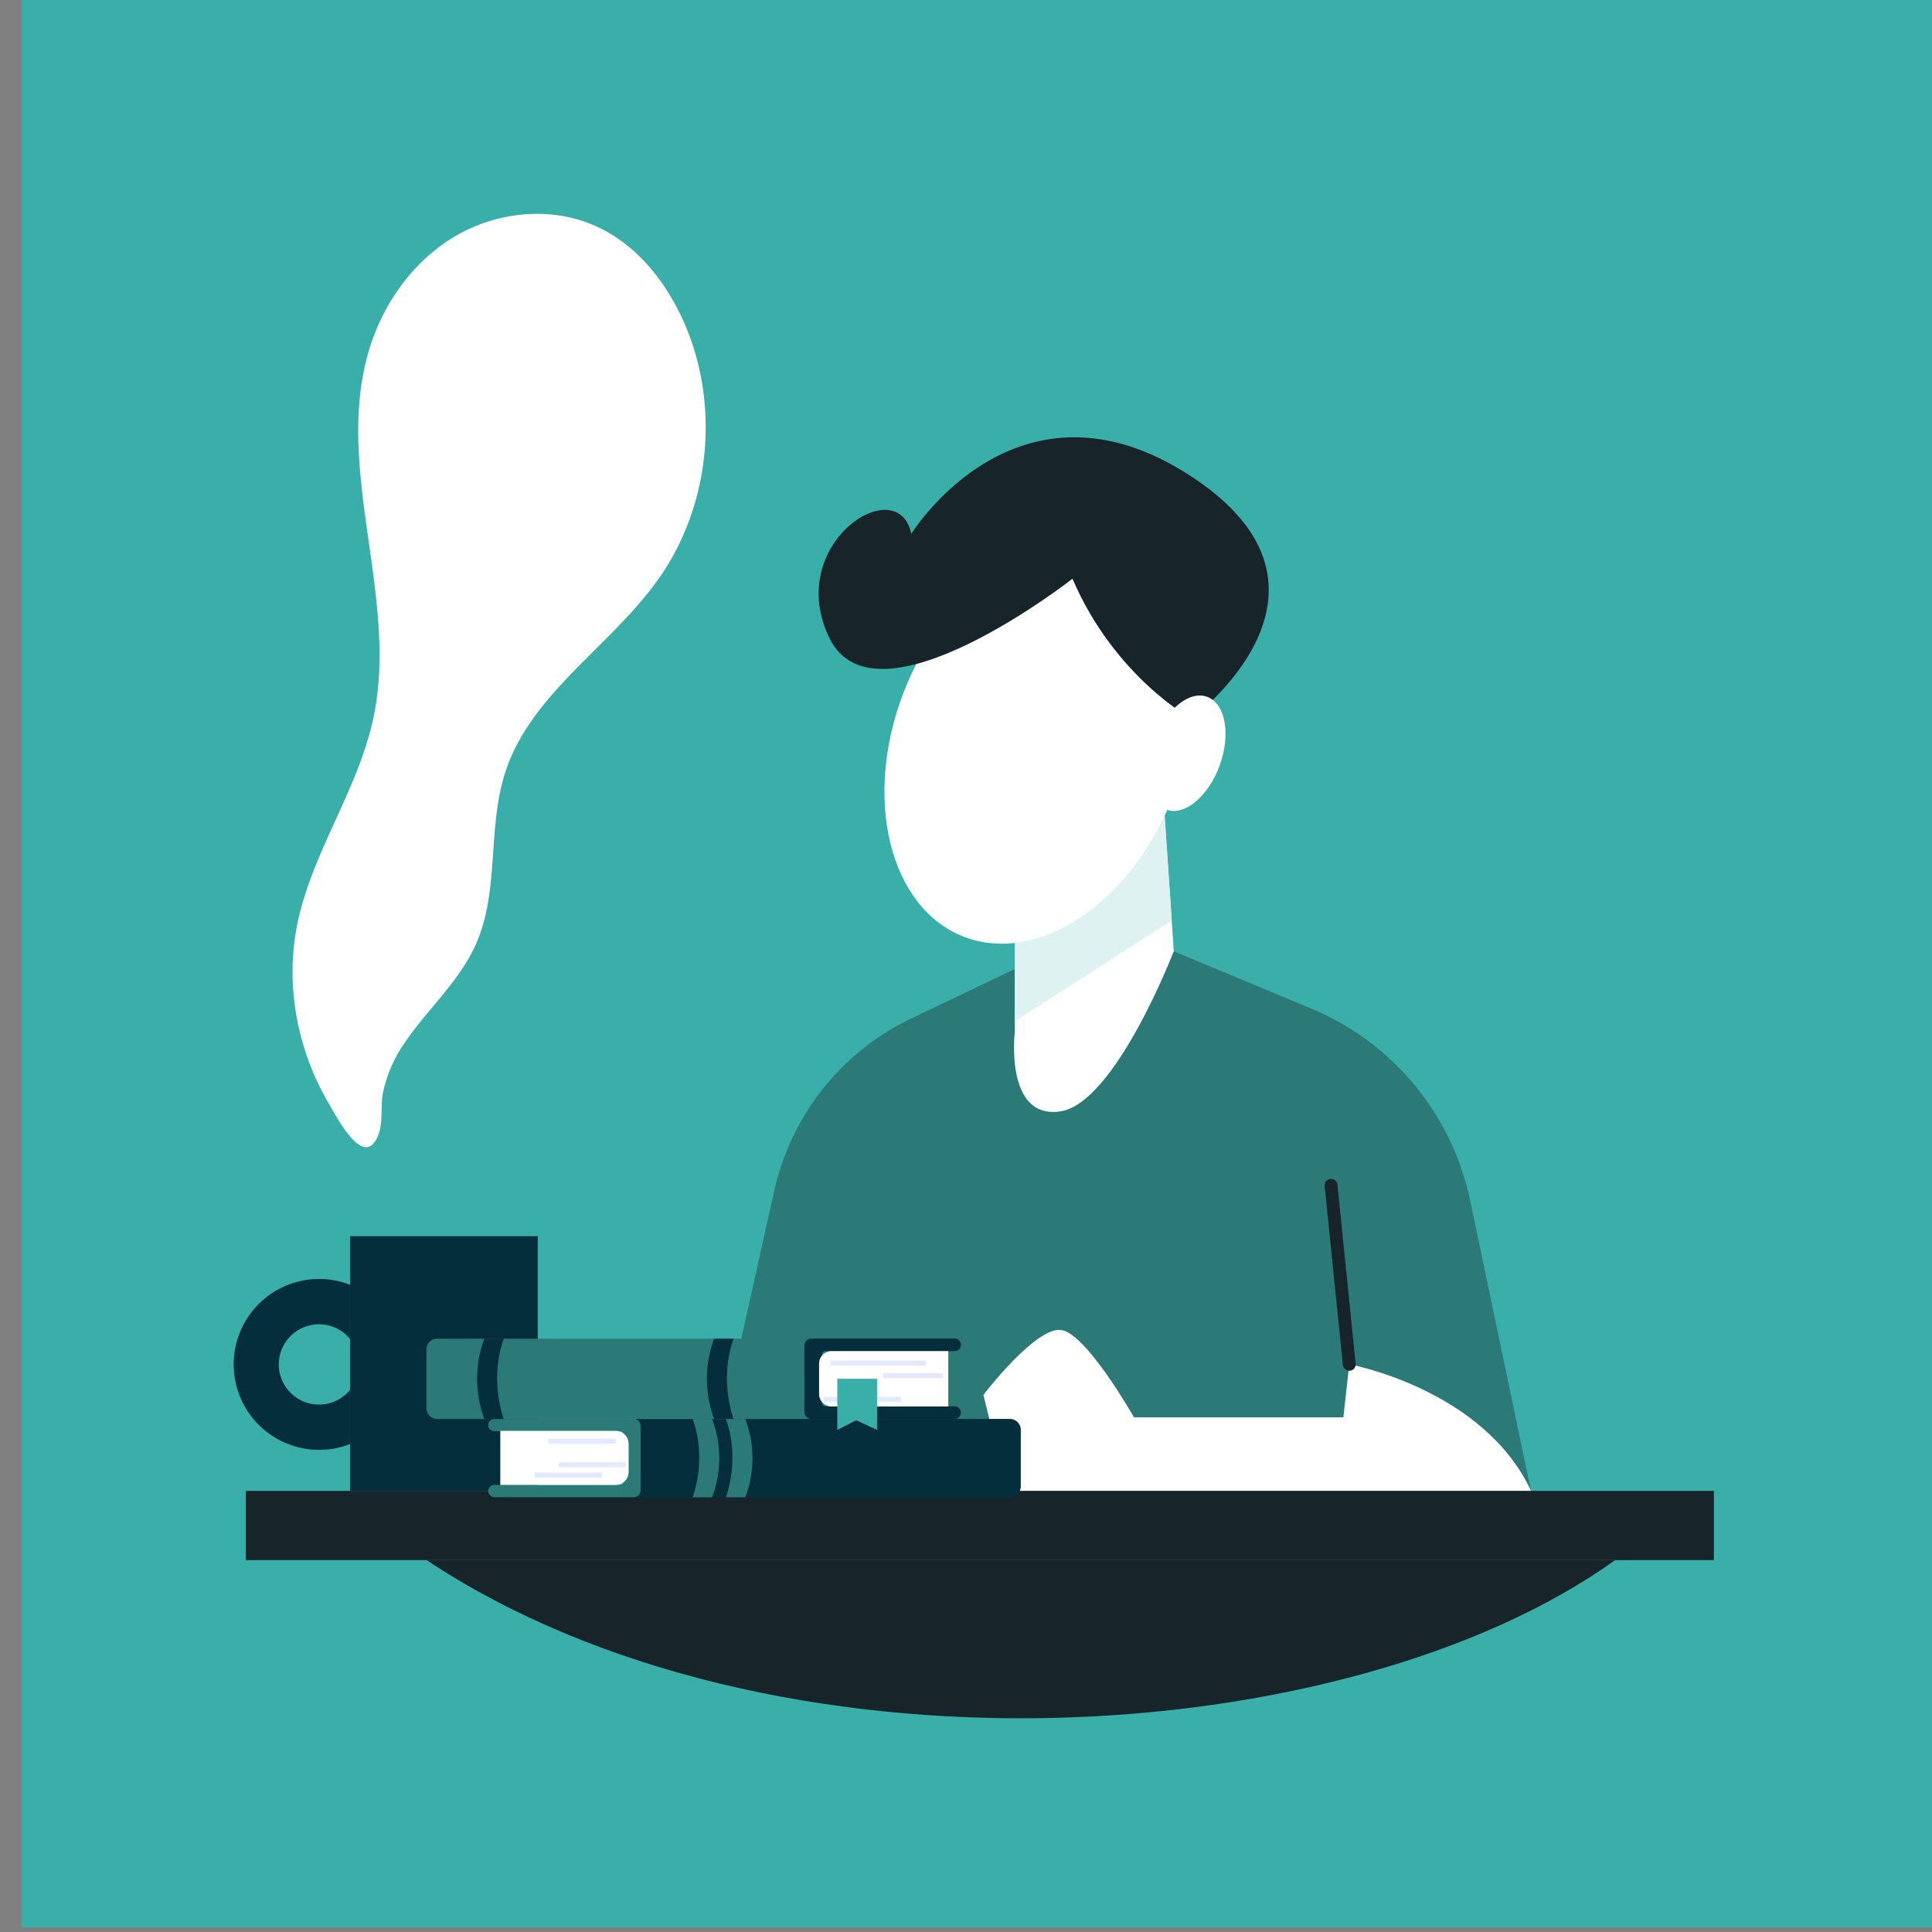 <svg id="Layer_3" data-name="Layer 3" xmlns="http://www.w3.org/2000/svg" viewBox="0 0 500 500"><rect x="0" y="0" width="500" height="500" fill="#808080" stroke="none"/><title>ENABLE UPDATED</title><rect x="5.55" y="-1.22" width="500" height="500" fill="#3aafa9"/><path d="M183.07,385.84l17.32-77.72A65.06,65.06,0,0,1,235.8,263.6l51.1-24.44L339.32,261a69.22,69.22,0,0,1,41.16,49.71l15.76,75.17Z" fill="#2b7a78"/><path d="M254.51,361s13.67-17.92,20.24-16.78,18.72,22.58,18.72,22.58h54.19l1.53-13.72s34.67,6.29,47.05,32.77H260.61Z" fill="#fff"/><path d="M349.19,354.73a1.66,1.66,0,0,1-1.66-1.49L342.83,307a1.66,1.66,0,1,1,3.3-.34l4.71,46.26a1.67,1.67,0,0,1-1.49,1.83Z" fill="#17252a"/><path d="M262.61,231.35v36s-2.57,22.29,11.71,20.29,29.45-41.47,29.45-41.47l-2.36-35Z" fill="#fff"/><polygon points="303.25 238.25 262.63 264.29 262.63 231.34 301.39 211.13 303.25 238.25" fill="#def2f1"/><ellipse cx="268.74" cy="192.61" rx="53.43" ry="37.36" transform="translate(-7.91 373.69) rotate(-68.84)" fill="#fff"/><path d="M308.31,186s-19.89-10.88-30.75-36.22c0,0-50.86,39.82-62.86,15.43s17.71-43.62,21.14-27.05c0,0,27.4-44.38,72.47-14.86S308.31,186,308.31,186Z" fill="#17252a"/><path d="M315.68,198c-2.9,8.07-9.07,13.24-13.78,11.55s-6.2-9.61-3.3-17.68,9.07-13.24,13.78-11.55S318.58,189.92,315.68,198Z" fill="#fff"/><rect x="90.59" y="319.92" width="48.58" height="65.93" fill="#042e3c"/><path d="M72.15,353.11a10.41,10.41,0,0,0,18.44,6.61v14a21.58,21.58,0,0,1-8,1.5,22.11,22.11,0,1,1,0-44.22,21.58,21.58,0,0,1,8,1.51v14a10.41,10.41,0,0,0-18.44,6.64Z" fill="#042e3c"/><path d="M104.21,270.64c6-9.12,14.67-16.5,19.05-26.49,6-13.73,2.86-29.9,7.46-44.17,6.67-20.71,27.77-32.9,40.15-50.8,13.46-19.49,15.56-46.27,5.29-67.61-4.69-9.75-12-18.56-21.89-23-11.67-5.32-25.89-3.82-36.86,2.8S98.66,79.27,95.21,91.62c-8.52,30.44,8,63.25,1.42,94.18C92.74,204.19,81,220.18,77.07,238.56c-3.44,16-.2,33.08,8.05,47.1,2.42,4.11,9.15,17.09,12.75,8.16,1.36-3.38.52-7.54,1.26-11.11A35.24,35.24,0,0,1,104.21,270.64Z" fill="#fff"/><rect x="63.63" y="385.84" width="379.93" height="17.91" fill="#17252a"/><path d="M418,403.75c-69.19,49.65-218.21,59.31-307.61,0Z" fill="#17252a"/><path d="M164.55,367.21h96.78a2.85,2.85,0,0,1,2.85,2.85v14.58a2.86,2.86,0,0,1-2.85,2.85H164.55Z" fill="#042e3c"/><path d="M161.39,371.16v12.32a.84.84,0,0,1-.85.82H128a1.63,1.63,0,0,0-1.66,1.59h0a1.64,1.64,0,0,0,1.66,1.59H164a1.79,1.79,0,0,0,1.79-1.79V369a1.79,1.79,0,0,0-1.79-1.78H128a1.63,1.63,0,0,0-1.66,1.59h0a1.63,1.63,0,0,0,1.66,1.59h32.58A.83.83,0,0,1,161.39,371.16Z" fill="#2b7a78"/><path d="M132.83,370.35h29.85a0,0,0,0,1,0,0v14a0,0,0,0,1,0,0H132.83a3.36,3.36,0,0,1-3.36-3.36V373.7A3.36,3.36,0,0,1,132.83,370.35Z" transform="translate(292.16 754.65) rotate(180)" fill="#fff"/><path d="M187.81,367.21s3.87,8.71.07,20.28h5a28.56,28.56,0,0,0,0-20.27Z" fill="#2b7a78"/><path d="M179.22,367.21s3.87,8.71.06,20.28h5a28.49,28.49,0,0,0,0-20.27Z" fill="#2b7a78"/><rect x="141.89" y="372.35" width="17.42" height="1.28" fill="#e3eaff"/><rect x="138.36" y="381.11" width="17.42" height="1.28" fill="#e3eaff"/><rect x="144.63" y="378.44" width="17.42" height="1.28" fill="#e3eaff"/><path d="M209.49,346.45H113.36a2.8,2.8,0,0,0-3,2.57v15.63a2.8,2.8,0,0,0,3,2.57h96.13Z" fill="#2b7a78"/><path d="M212.72,350.49v12.63a.86.86,0,0,0,.88.83H247a1.66,1.66,0,0,1,1.69,1.63h0a1.66,1.66,0,0,1-1.69,1.63H210a1.83,1.83,0,0,1-1.83-1.83V348.23a1.82,1.82,0,0,1,1.83-1.82H247a1.65,1.65,0,0,1,1.69,1.62h0a1.66,1.66,0,0,1-1.69,1.63H213.59A.85.85,0,0,0,212.72,350.49Z" fill="#042e3c"/><path d="M215.21,349.66h30.21a0,0,0,0,1,0,0V364a0,0,0,0,1,0,0H215.21a3.23,3.23,0,0,1-3.23-3.23V352.9A3.23,3.23,0,0,1,215.21,349.66Z" fill="#fff"/><path d="M130.41,346.45s-3.87,8.92-.07,20.77h-5a29.9,29.9,0,0,1,0-20.76Z" fill="#042e3c"/><path d="M189.88,346.45s-3.88,8.92-.07,20.77h-5a29.9,29.9,0,0,1,0-20.76Z" fill="#042e3c"/><rect x="214.94" y="352.11" width="24.71" height="1.29" fill="#e3eaff"/><rect x="228.56" y="355.34" width="15.44" height="1.29" fill="#e3eaff"/><rect x="213.26" y="361.49" width="19.96" height="1.29" fill="#e3eaff"/><rect x="217.68" y="358.55" width="9.36" height="1.28" fill="#e3eaff"/><polygon points="226.99 370.06 221.58 367.55 216.69 370.06 216.69 356.83 226.99 356.83 226.99 370.06" fill="#3aafa9"/></svg>